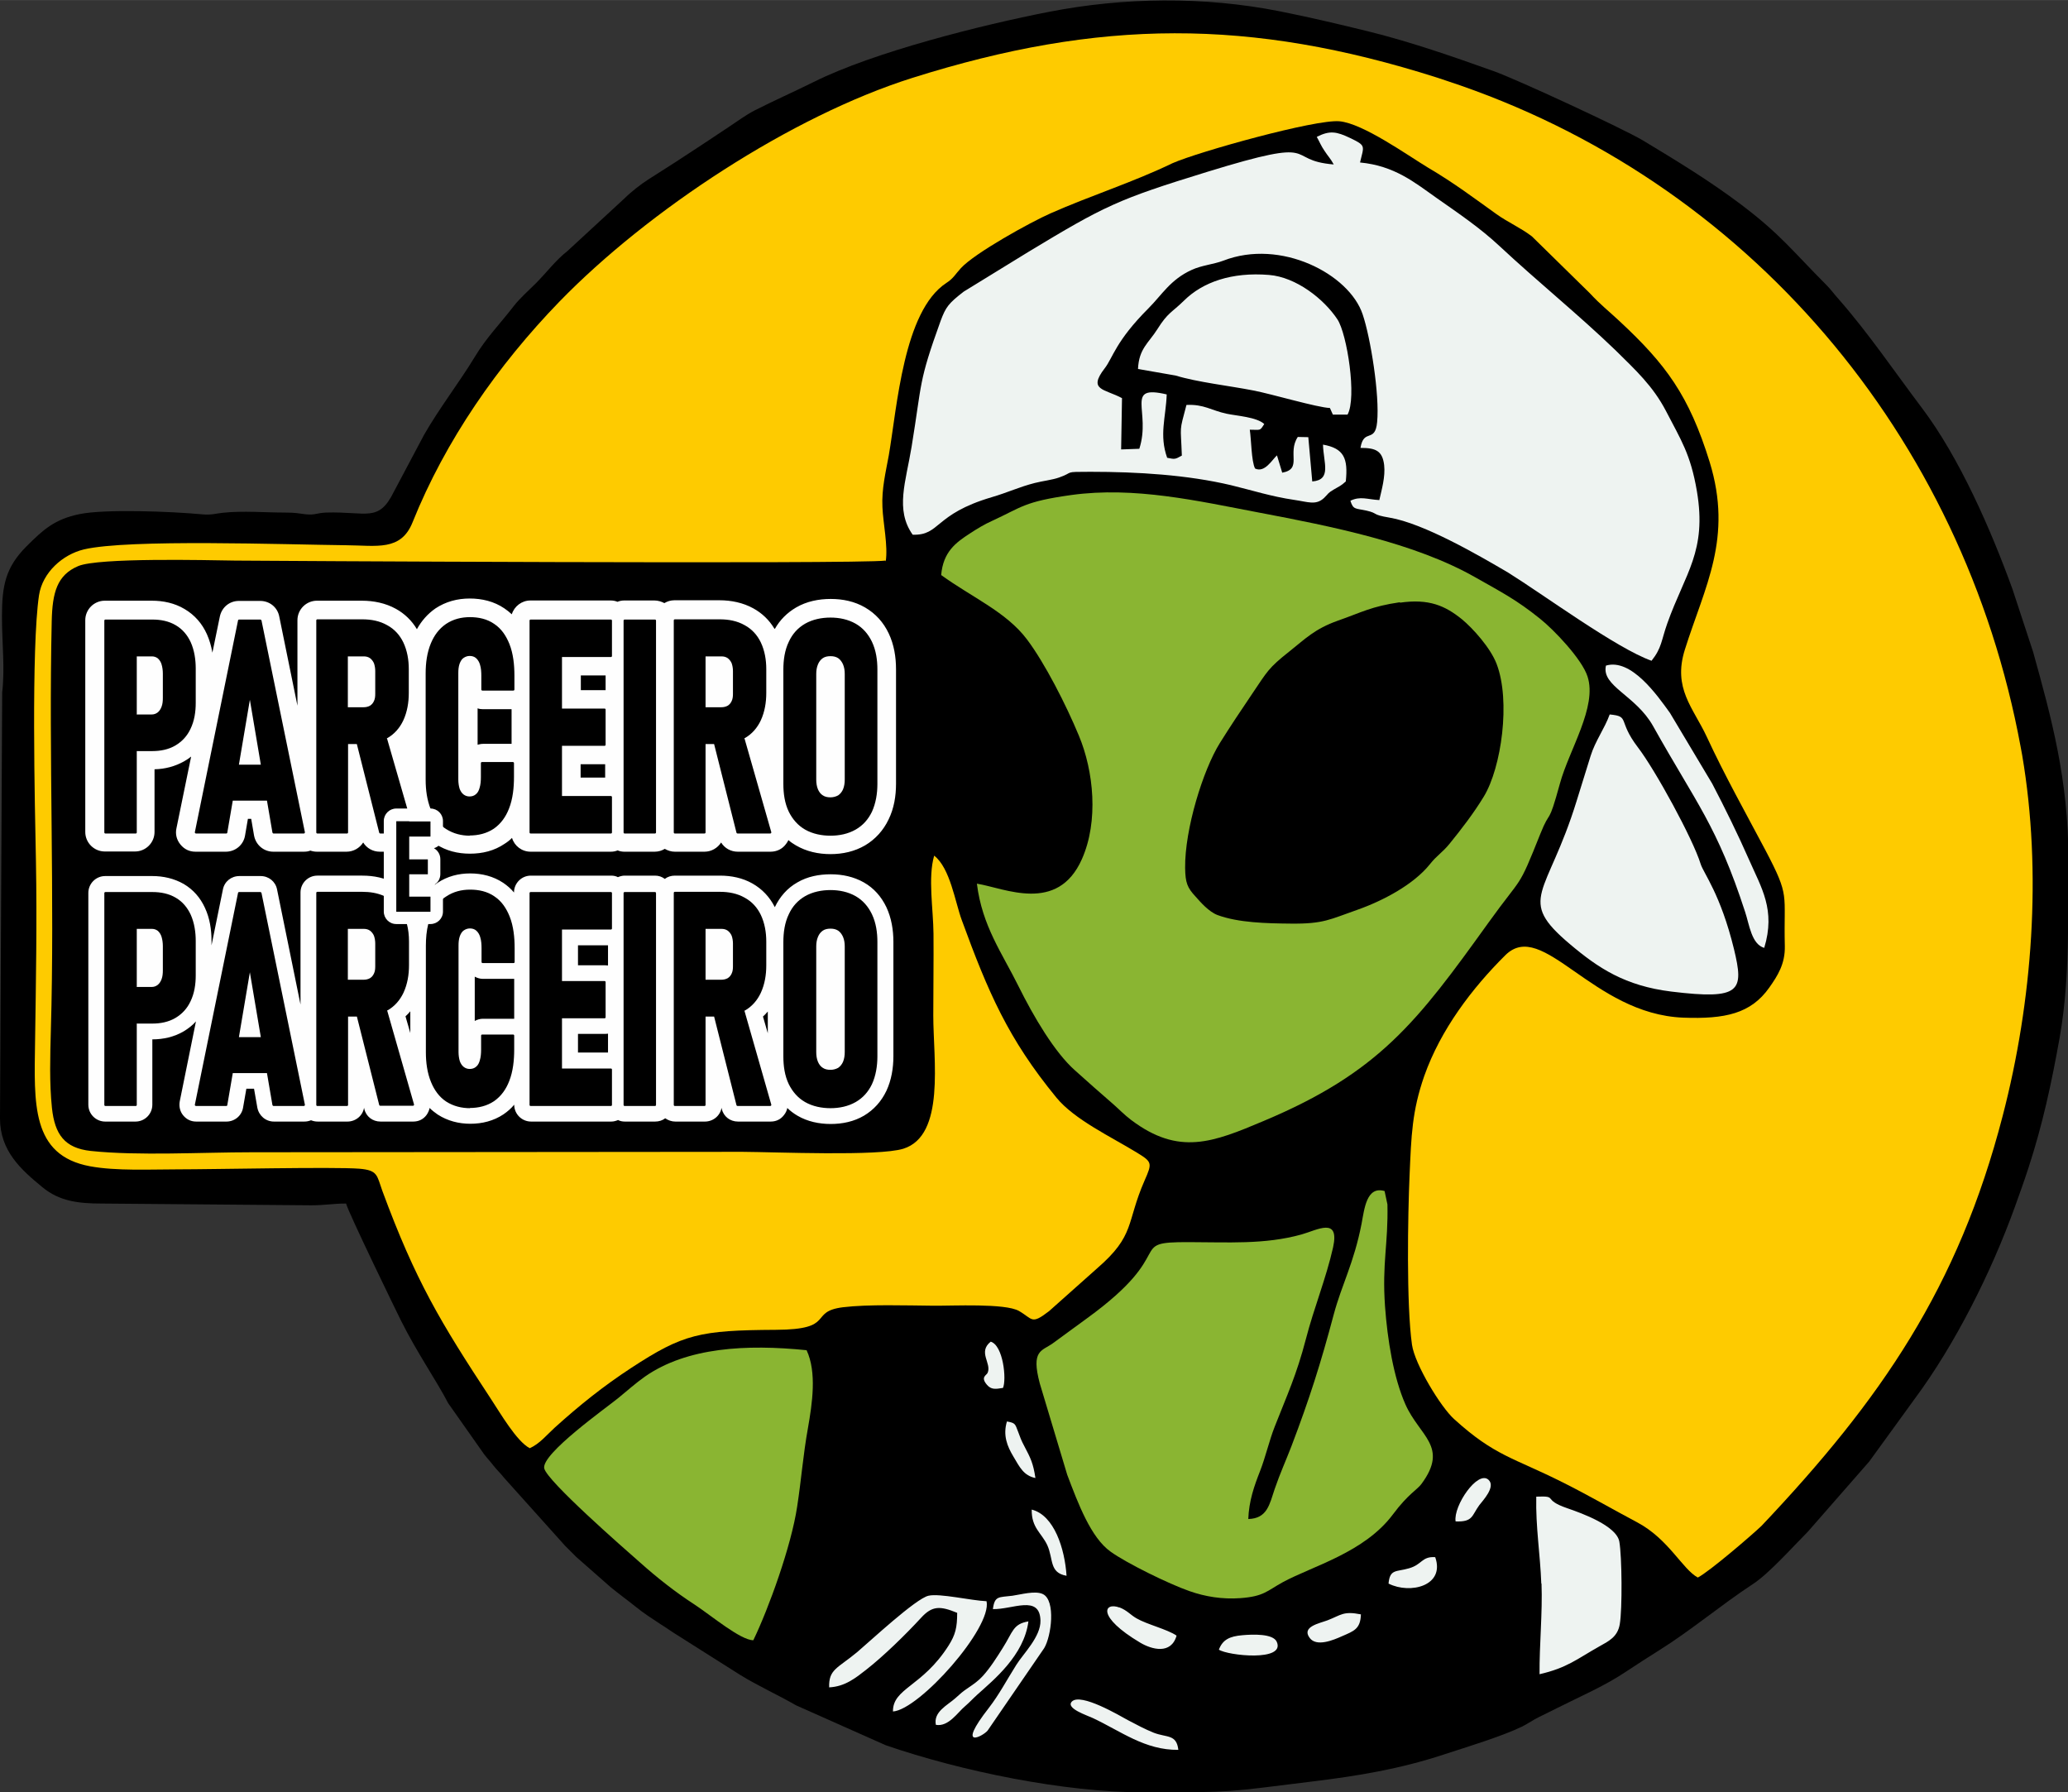 <?xml version="1.0" encoding="UTF-8"?>
<!DOCTYPE svg PUBLIC "-//W3C//DTD SVG 1.1//EN" "http://www.w3.org/Graphics/SVG/1.1/DTD/svg11.dtd">
<!-- Creator: CorelDRAW -->
<svg xmlns="http://www.w3.org/2000/svg" xml:space="preserve" width="49.85mm" height="43.2mm" version="1.1" style="shape-rendering:geometricPrecision; text-rendering:geometricPrecision; image-rendering:optimizeQuality; fill-rule:evenodd; clip-rule:evenodd"
viewBox="0 0 94.35 81.76"
 xmlns:xlink="http://www.w3.org/1999/xlink"
 xmlns:xodm="http://www.corel.com/coreldraw/odm/2003">
 <rect x="0" y="0" width="94.35" height="81.76" fill="#333333" stroke="none"/>
 <defs>
  <style type="text/css">
   <![CDATA[
    .fil0 {fill:black}
    .fil5 {fill:black}
    .fil2 {fill:#8AB532}
    .fil3 {fill:#EEF3F1}
    .fil1 {fill:#FECB00}
    .fil4 {fill:#FEFEFE}
    .fil6 {fill:black;fill-rule:nonzero}
   ]]>
  </style>
 </defs>
 <g id="Camada_x0020_1">
  <g id="_2014807202816">
   <path class="fil0" d="M94.35 39.18l0 3.42c-0.02,1.59 -0.11,3.19 -0.38,4.73 -0.38,2.12 -0.78,3.97 -1.42,5.93 -0.21,0.65 -0.42,1.22 -0.63,1.81 -1.06,2.93 -2.7,6.23 -4.58,8.76l-2.06 2.84 -2.8 3.2c-0.67,0.67 -1.77,1.91 -2.51,2.39 -1.45,0.95 -2.79,2.09 -4.26,3.01 -0.54,0.34 -0.96,0.61 -1.49,0.96 -0.99,0.67 -2.08,1.13 -3.15,1.67 -0.31,0.16 -0.53,0.26 -0.85,0.42 -0.32,0.16 -0.45,0.27 -0.76,0.43 -0.92,0.45 -2.54,0.94 -3.61,1.29 -1.98,0.65 -3.88,0.97 -6.03,1.23 -3.83,0.47 -3.46,0.49 -7.43,0.49l-0.19 0c-3.67,0 -8.36,-0.97 -11.79,-2.15l-4.09 -1.82c-0.83,-0.48 -1.73,-0.88 -2.57,-1.4l-3.05 -1.93c-0.21,-0.15 -0.35,-0.23 -0.56,-0.37 -0.41,-0.27 -0.76,-0.49 -1.14,-0.8 -0.4,-0.32 -0.75,-0.57 -1.14,-0.89l-1.57 -1.38c-0.19,-0.19 -0.32,-0.32 -0.51,-0.51l-2.8 -3.12c-0.17,-0.22 -0.28,-0.3 -0.47,-0.54 -0.17,-0.22 -0.24,-0.28 -0.42,-0.51l-1.64 -2.33c-0.54,-1.04 -1.42,-2.3 -2.15,-3.76 -0.25,-0.5 -2.41,-4.95 -2.51,-5.35 -0.64,0 -0.94,0.08 -1.6,0.08l-9.54 -0.08c-1.06,0 -1.94,-0.1 -2.72,-0.75 -0.96,-0.79 -1.93,-1.64 -1.93,-3.14l0.1 -19.42c0.13,-1.15 -0.01,-2.2 -0.01,-3.48 0,-1.39 0.16,-2.23 1.12,-3.19 0.77,-0.77 1.29,-1.24 2.42,-1.47 1.17,-0.24 4.21,-0.12 5.59,0.01 0.43,0.04 0.64,-0.04 0.94,-0.07 0.93,-0.1 1.92,-0.01 2.86,-0.01 0.45,0 0.63,0.04 0.94,0.08 0.42,0.04 0.48,-0.06 0.91,-0.08 1.87,-0.06 2.4,0.47 3.1,-0.95l1.38 -2.6c0.71,-1.24 1.59,-2.36 2.33,-3.58 0.51,-0.85 1.17,-1.52 1.76,-2.29 0.28,-0.36 0.67,-0.7 1,-1.03 0.52,-0.52 0.89,-1.04 1.46,-1.49l2.59 -2.39c0.29,-0.29 0.75,-0.65 1.08,-0.86 0.84,-0.53 1.63,-1.04 2.46,-1.59 0.43,-0.29 0.78,-0.52 1.22,-0.81 0.41,-0.27 0.75,-0.53 1.19,-0.76 0.91,-0.46 1.77,-0.84 2.68,-1.29 2.74,-1.37 7.7,-2.61 10.73,-3.2 3.43,-0.67 7.08,-0.71 10.52,-0.03 1.41,0.28 2.71,0.59 4.06,0.92 1.97,0.49 3.83,1.14 5.71,1.81 1.05,0.37 5.92,2.63 6.81,3.16 1.54,0.93 3.06,1.85 4.5,2.94 1.79,1.35 2.37,2.15 3.87,3.65 0.23,0.23 0.37,0.44 0.59,0.68 1.34,1.53 2.54,3.3 3.77,4.93 1.74,2.3 3.18,5.63 4.14,8.28l0.94 2.86c0.83,2.99 1.61,5.82 1.61,9.46z"/>
   <path class="fil1" d="M40.41 25.61c0.11,-0.71 -0.12,-1.74 -0.15,-2.48 -0.04,-0.83 0.15,-1.59 0.29,-2.36 0.38,-2.2 0.67,-6.58 2.62,-7.86 0.34,-0.22 0.41,-0.4 0.67,-0.68 0.63,-0.69 3.18,-2.1 4.09,-2.5 1.83,-0.81 3.77,-1.42 5.57,-2.29 1.18,-0.52 6.52,-2.01 7.61,-1.91 1.08,0.1 3.09,1.54 4.05,2.12 1.19,0.7 2.07,1.37 3.12,2.12 0.52,0.37 1.1,0.62 1.61,1.01l2.64 2.59c0.51,0.55 0.85,0.8 1.35,1.27 2.13,1.98 3.18,3.4 4.12,6.43 1.07,3.48 -0.22,5.67 -1.13,8.56 -0.56,1.77 0.38,2.65 1,3.98 0.81,1.75 1.78,3.48 2.68,5.18 1.13,2.15 0.82,1.92 0.88,4.36 0.02,0.82 -0.33,1.36 -0.71,1.9 -0.84,1.19 -2.02,1.44 -3.92,1.37 -4.16,-0.16 -6.41,-4.54 -8.12,-2.85 -1.52,1.51 -2.95,3.39 -3.7,5.51 -0.56,1.61 -0.59,2.71 -0.67,4.53 -0.08,1.82 -0.15,5.89 0.11,7.73 0.13,0.9 1.31,2.84 1.92,3.39 1.86,1.69 2.69,1.75 4.96,2.89 1.2,0.6 2.24,1.21 3.41,1.83 1.43,0.77 2.04,2.12 2.75,2.51 0.54,-0.28 2.47,-1.94 2.91,-2.36 5.46,-5.77 8.97,-10.87 11,-18.7 1.36,-5.23 1.8,-11.11 0.89,-16.45l-0.07 -0.38c-2.62,-14.18 -12.45,-25.87 -26.2,-30.39l-0.42 -0.14c-8.55,-2.72 -15.41,-2.68 -23.94,0.01 -5.52,1.74 -12.06,6.04 -16.11,10.21 -2.8,2.89 -5.2,6.33 -6.7,10.07 -0.53,1.32 -1.64,1.05 -3.02,1.04 -2.77,-0.03 -9.94,-0.29 -11.97,0.19 -0.97,0.23 -1.89,1.05 -2.05,2.09 -0.36,2.41 -0.19,9.61 -0.14,12.16 0.05,2.75 -0,5.45 -0.04,8.2 -0.04,2.82 -0.19,5.19 2.51,5.69 1.19,0.22 2.76,0.14 4,0.14 1.66,0 7.13,-0.12 8.28,-0.03 0.85,0.07 0.8,0.3 1.05,1 1.52,4.12 2.66,6.01 4.95,9.49 0.43,0.65 1.18,1.95 1.78,2.26 0.45,-0.2 0.78,-0.61 1.13,-0.93 1.13,-1.02 2.21,-1.89 3.51,-2.74 2.36,-1.54 3.11,-1.71 6.58,-1.73 2.78,-0.01 1.47,-0.83 3.07,-1.03 1.15,-0.14 2.91,-0.08 4.11,-0.07 0.89,0.01 3.29,-0.12 3.92,0.24 0.64,0.37 0.55,0.64 1.37,0.01l2.19 -1.95c1.76,-1.52 1.32,-2.07 2.17,-4.01 0.36,-0.81 0.34,-0.85 -0.36,-1.28 -1.18,-0.72 -2.84,-1.5 -3.66,-2.5 -2.21,-2.69 -3.12,-4.82 -4.32,-8.1 -0.3,-0.81 -0.53,-2.38 -1.26,-2.94 -0.29,1.01 -0.04,2.42 -0.03,3.57 0.01,1.24 -0.01,2.48 -0.01,3.72 0,2.02 0.56,5.48 -1.37,6.08 -1.14,0.35 -5.8,0.15 -7.34,0.14l-22.38 0.02c-2.27,0 -5.17,0.17 -7.35,-0.06 -1.19,-0.13 -1.64,-0.75 -1.77,-1.96 -0.12,-1.16 -0.08,-2.36 -0.05,-3.53 0.18,-6.19 -0.1,-12.47 0.04,-18.68 0.03,-1.3 0.24,-2.1 1.21,-2.51 0.93,-0.39 5.82,-0.27 7.15,-0.25 0.73,0.01 28.43,0.17 29.68,-0z"/>
   <path class="fil2" d="M63.87 27.49c1.33,-0.19 2.06,0.14 2.82,0.75 0.51,0.42 1.31,1.31 1.59,2.04 0.65,1.69 0.22,4.73 -0.58,6.05 -0.46,0.76 -1.04,1.51 -1.56,2.15 -0.34,0.42 -0.58,0.53 -0.91,0.95 -0.74,0.92 -2.13,1.66 -3.33,2.08 -1.21,0.42 -1.5,0.64 -3.02,0.62 -1.1,-0.01 -2.38,-0.04 -3.33,-0.39 -0.4,-0.15 -0.78,-0.59 -1.01,-0.85 -0.37,-0.4 -0.46,-0.62 -0.47,-1.3 -0.02,-1.77 0.82,-4.47 1.58,-5.69 0.5,-0.8 0.95,-1.47 1.47,-2.24 0.71,-1.05 0.74,-1.18 1.7,-1.94 0.72,-0.57 1.15,-1.03 2.22,-1.41 1.09,-0.38 1.52,-0.65 2.83,-0.84zm-29.5 47.33c0.7,-1.45 1.73,-4.29 2,-6.1 0.19,-1.23 0.27,-2.35 0.49,-3.57 0.2,-1.14 0.41,-2.55 -0.06,-3.56 -2.76,-0.28 -5.46,-0.13 -7.37,1.2 -0.4,0.28 -0.83,0.66 -1.22,0.98 -0.55,0.45 -3.52,2.55 -3.38,3.21 0.13,0.58 3.57,3.59 4.39,4.31 0.74,0.66 1.57,1.32 2.48,1.91 0.77,0.51 2.09,1.62 2.67,1.62zm22.58 -5.5c0.03,-0.86 0.27,-1.53 0.54,-2.22 0.26,-0.67 0.41,-1.37 0.67,-2.03 0.56,-1.43 0.99,-2.34 1.42,-3.99 0.37,-1.43 0.92,-2.76 1.24,-4.18 0.31,-1.41 -0.72,-0.79 -1.44,-0.59 -1.68,0.47 -3.4,0.35 -5.14,0.35 -2.92,-0.01 -0.41,0.4 -4.64,3.47 -0.56,0.41 -1.02,0.75 -1.56,1.14 -0.51,0.37 -1.01,0.3 -0.6,1.84l1.25 4.16c0.5,1.32 1.08,2.87 1.98,3.51 0.72,0.52 2.65,1.47 3.6,1.8 0.71,0.25 1.49,0.38 2.32,0.32 1.08,-0.08 1.21,-0.33 1.94,-0.73 1.37,-0.74 3.72,-1.35 5.02,-3.09 0.7,-0.94 1.12,-1.13 1.31,-1.4 1.25,-1.7 -0.1,-2.17 -0.74,-3.62 -0.54,-1.22 -0.82,-2.95 -0.93,-4.47 -0.14,-1.99 0.15,-2.83 0.11,-4.65l-0.13 -0.61c-0.82,-0.24 -0.92,0.8 -1.05,1.49 -0.35,1.8 -0.9,2.76 -1.27,4.14 -0.59,2.22 -1.1,3.83 -1.93,6.01 -0.25,0.65 -0.52,1.24 -0.76,1.94 -0.24,0.71 -0.34,1.36 -1.21,1.38zm-12.38 -29.01c0.24,1.94 1.16,3.18 1.9,4.68 0.69,1.39 1.65,3.02 2.58,3.84 0.57,0.51 1.14,1.02 1.71,1.51 0.31,0.27 0.52,0.5 0.85,0.75 2.18,1.64 3.73,1.02 6.05,0.04 5.26,-2.21 7,-4.52 10.24,-9.03 1.6,-2.23 1.33,-1.44 2.37,-4.05 0.49,-1.23 0.34,-0.27 0.9,-2.31 0.42,-1.54 1.71,-3.5 1.26,-4.88 -0.25,-0.79 -1.54,-2.14 -2.17,-2.64 -1.07,-0.86 -1.74,-1.2 -2.94,-1.88 -2.77,-1.58 -6.56,-2.33 -9.88,-2.96 -2.79,-0.53 -5.68,-1.2 -8.57,-0.8 -2.15,0.3 -2.24,0.55 -3.61,1.18 -0.36,0.16 -0.7,0.37 -1.02,0.58 -0.63,0.41 -1.21,0.83 -1.3,1.89 1.39,1.01 2.97,1.68 3.91,2.93 0.81,1.07 1.79,2.99 2.37,4.39 0.68,1.62 0.91,3.91 0.14,5.64 -1.11,2.5 -3.53,1.32 -4.78,1.12z"/>
   <path class="fil3" d="M60.08 6.25c0.12,0.21 0.19,0.4 0.35,0.63 0.16,0.25 0.27,0.34 0.42,0.62 -2.34,-0.19 -0.39,-1.32 -5.78,0.34 -4.09,1.26 -4.66,1.54 -8.17,3.66l-2.93 1.8c-0.7,0.54 -0.82,0.71 -1.05,1.32 -1.03,2.85 -0.84,2.77 -1.33,5.76 -0.26,1.59 -0.76,2.87 0.05,4.01 1.27,0.04 0.96,-0.93 3.6,-1.71 0.75,-0.22 1.26,-0.47 1.97,-0.65 0.35,-0.09 0.8,-0.14 1.11,-0.25 0.72,-0.25 0.15,-0.26 1.43,-0.26 2.16,-0 4.42,0.14 6.41,0.61 0.95,0.23 1.85,0.52 2.88,0.67 0.63,0.09 0.99,0.26 1.36,-0.08 0.24,-0.23 0.15,-0.21 0.45,-0.39 0.25,-0.15 0.32,-0.16 0.55,-0.37 0.11,-1.05 -0.08,-1.51 -1.04,-1.68 0.02,0.82 0.41,1.61 -0.49,1.68l-0.18 -2.02 -0.48 -0.01c-0.49,0.75 0.22,1.46 -0.71,1.63l-0.24 -0.79c-0.23,0.21 -0.56,0.81 -1,0.6 -0.17,-0.34 -0.17,-1.32 -0.24,-1.77 0.51,0 0.45,0.07 0.66,-0.26 -0.35,-0.32 -1.25,-0.37 -1.72,-0.47 -0.7,-0.15 -1.03,-0.44 -1.83,-0.4 -0.34,1.29 -0.26,0.86 -0.21,2.31 -0.32,0.18 -0.32,0.17 -0.67,0.1 -0.37,-1.04 -0.06,-1.83 -0.02,-2.89 -1.95,-0.46 -0.7,0.77 -1.25,2.48l-0.83 0.03 0.04 -2.34c-0.8,-0.43 -1.57,-0.35 -0.79,-1.36 0.38,-0.49 0.49,-1.23 2,-2.74 0.61,-0.61 1,-1.31 1.97,-1.75 0.45,-0.21 0.99,-0.25 1.44,-0.42 2.62,-1.02 5.75,0.61 6.36,2.45 0.36,1.06 0.78,3.68 0.66,4.91 -0.09,0.98 -0.61,0.27 -0.76,1.18 0.68,0 1,0.12 1.08,0.78 0.06,0.54 -0.11,1.11 -0.22,1.6 -0.55,-0.03 -0.86,-0.19 -1.32,0.03 0.13,0.42 0.23,0.34 0.73,0.45 0.57,0.13 0.21,0.18 1.05,0.32 1.57,0.26 4.11,1.74 5.42,2.51 1.62,1.01 4.95,3.46 6.54,4.02 0.47,-0.59 0.44,-0.92 0.72,-1.71 0.82,-2.3 1.81,-3.28 1.35,-6.02 -0.29,-1.71 -0.74,-2.36 -1.41,-3.66 -0.6,-1.15 -1.39,-1.87 -2.3,-2.77 -1.68,-1.62 -3.52,-3.1 -5.3,-4.76 -0.88,-0.82 -1.81,-1.45 -2.88,-2.2 -0.98,-0.69 -1.9,-1.46 -3.48,-1.61 0.18,-0.77 0.29,-0.76 -0.46,-1.12 -0.61,-0.29 -0.92,-0.35 -1.51,-0.05zm-15.02 56.37c-0.05,0.12 -0.34,0.19 -0.03,0.55 0.19,0.22 0.38,0.2 0.73,0.14 0.17,-0.39 0.01,-1.94 -0.56,-2.11 -0.6,0.48 0.05,0.98 -0.14,1.42zm2.18 4.8c-0.1,-0.67 -0.22,-0.91 -0.51,-1.46 -0.13,-0.24 -0.19,-0.4 -0.28,-0.65 -0.14,-0.36 -0.12,-0.4 -0.51,-0.47 -0.19,0.63 0.01,1.13 0.3,1.61 0.28,0.47 0.46,0.86 1,0.97zm19.17 1.98c0.8,0.03 0.73,-0.26 1.08,-0.74 0.15,-0.2 0.77,-0.84 0.42,-1.16 -0.49,-0.45 -1.61,1.19 -1.5,1.9zm-17.75 2.48c-0.08,-1.23 -0.56,-2.76 -1.59,-3.02 -0.01,0.84 0.44,1.05 0.71,1.62 0.29,0.64 0.08,1.26 0.88,1.4zm14.7 0.36c0.98,0.49 2.58,0.1 2.12,-1.21 -0.62,-0.04 -0.59,0.34 -1.2,0.51 -0.58,0.17 -0.87,0.02 -0.93,0.7zm-7.75 3.01c0.4,0.27 3.05,0.56 2.64,-0.36 -0.17,-0.38 -1.11,-0.34 -1.56,-0.3 -0.6,0.05 -0.91,0.21 -1.08,0.66zm6.48 -1.61c-0.81,-0.16 -0.9,0.03 -1.52,0.27 -0.37,0.14 -1.2,0.29 -0.82,0.8 0.31,0.43 1.09,0.1 1.47,-0.07 0.55,-0.24 0.85,-0.33 0.87,-1zm-11.01 -0.31c-0.72,-0.27 -1.06,0.41 0.94,1.6 0.52,0.31 1.41,0.56 1.66,-0.32 -0.42,-0.29 -1.35,-0.51 -1.83,-0.79 -0.28,-0.16 -0.42,-0.36 -0.78,-0.5zm-1.22 5.04c1.28,0.6 2.38,1.47 3.9,1.45 -0.08,-0.72 -0.52,-0.55 -1.12,-0.78 -0.4,-0.16 -0.81,-0.38 -1.19,-0.58 -0.35,-0.19 -2.15,-1.26 -2.55,-0.84 -0.29,0.31 0.71,0.63 0.96,0.75zm-7.16 0.31c0.58,0.1 1,-0.58 1.33,-0.85 0.23,-0.2 0.35,-0.34 0.56,-0.53 0.73,-0.66 2.13,-1.78 2.33,-3.34 -0.71,0.12 -0.7,0.47 -1.17,1.21 -0.27,0.43 -0.58,0.92 -0.91,1.28 -0.19,0.21 -0.4,0.36 -0.65,0.53 -0.31,0.21 -0.33,0.24 -0.61,0.49 -0.36,0.32 -1.01,0.62 -0.88,1.22zm2.59 -5.28c0.89,0.03 2.15,-0.68 2.18,0.52 0.02,0.74 -0.79,1.52 -1.1,2.02 -0.46,0.73 -0.78,1.35 -1.25,1.96 -1.53,1.96 -0.27,1.3 -0.06,1.04l2.58 -3.76c0.33,-0.55 0.53,-2.16 -0.05,-2.46 -0.35,-0.18 -1.03,0.02 -1.4,0.07 -0.62,0.08 -0.81,-0.01 -0.89,0.61zm-7.47 3.57c0.73,-0.03 1.23,-0.44 1.68,-0.79 0.81,-0.63 1.82,-1.62 2.52,-2.38 0.51,-0.56 0.87,-0.55 1.65,-0.23 0,0.67 -0.08,1 -0.39,1.49 -1.2,1.89 -2.55,1.94 -2.54,3.01 1.2,-0.08 4.53,-3.82 4.27,-5.03 -0.71,-0.03 -2.14,-0.37 -2.65,-0.25 -0.58,0.13 -2.67,2.08 -3.25,2.57 -0.9,0.75 -1.31,0.78 -1.28,1.62zm32.51 -4.74c0.05,1.34 -0.1,2.78 -0.09,4.14 1.26,-0.29 1.7,-0.69 2.73,-1.27 0.43,-0.24 0.83,-0.43 0.93,-1.01 0.12,-0.7 0.1,-3.09 -0.02,-3.77 -0.13,-0.72 -1.7,-1.29 -2.37,-1.52 -1.2,-0.41 -0.37,-0.57 -1.42,-0.53 -0.03,1.4 0.18,2.61 0.23,3.97zm10.16 -28.99c0.53,-1.74 -0.13,-2.74 -0.69,-4.02 -0.51,-1.16 -1.1,-2.36 -1.68,-3.47l-1.93 -3.23c-0.59,-0.82 -1.77,-2.5 -2.92,-2.16 -0.22,0.94 1.36,1.35 2.15,2.76 1.98,3.54 2.92,4.54 4.2,8.48 0.19,0.57 0.29,1.48 0.88,1.64zm-7.05 -10.65c-0.23,0.64 -0.66,1.21 -0.87,1.89 -0.22,0.7 -0.42,1.35 -0.64,2.06 -1.34,4.35 -2.77,4.45 -0.3,6.53 1.29,1.09 2.51,1.9 4.62,2.16 3.19,0.39 3.32,-0.03 2.86,-1.94 -0.61,-2.5 -1.39,-3.46 -1.52,-3.88 -0.35,-1.14 -2.07,-4.29 -2.87,-5.33 -0.93,-1.22 -0.34,-1.4 -1.27,-1.49zm-12.76 -13.97l0.13 0.29 0.67 0c0.43,-0.77 -0.02,-3.67 -0.46,-4.34 -0.62,-0.94 -1.89,-1.93 -3.12,-2.03 -1.71,-0.14 -3.03,0.33 -3.88,1.17 -0.57,0.56 -0.73,0.53 -1.22,1.31 -0.39,0.62 -0.84,0.88 -0.88,1.81l1.72 0.3c0.97,0.3 2.47,0.47 3.54,0.68 0.84,0.16 2.92,0.78 3.5,0.8z"/>
   <path class="fil4" d="M35.35 28.69c0.23,-0.41 0.56,-0.74 0.97,-0.98 0.48,-0.28 1.03,-0.39 1.58,-0.39 0.55,0 1.09,0.11 1.57,0.39 0.48,0.28 0.84,0.68 1.08,1.19 0.24,0.51 0.33,1.07 0.33,1.63l0 5.22c0,0.56 -0.09,1.12 -0.34,1.63 -0.24,0.5 -0.6,0.9 -1.07,1.18 -0.48,0.28 -1.02,0.4 -1.58,0.4 -0.56,0 -1.1,-0.12 -1.58,-0.4 -0.12,-0.07 -0.24,-0.15 -0.34,-0.24 -0.03,0.06 -0.06,0.12 -0.11,0.18 -0.17,0.23 -0.42,0.35 -0.71,0.35l-1.49 0c-0.32,0 -0.6,-0.16 -0.76,-0.42 -0.16,0.25 -0.44,0.42 -0.76,0.42l-1.35 0c-0.17,0 -0.32,-0.05 -0.46,-0.13 -0.13,0.08 -0.29,0.13 -0.46,0.13l-1.38 0c-0.11,0 -0.22,-0.02 -0.31,-0.06 -0.1,0.04 -0.2,0.06 -0.31,0.06l-3.66 0c-0.4,0 -0.74,-0.26 -0.85,-0.63 -0.1,0.1 -0.21,0.19 -0.34,0.27 -0.47,0.32 -1.01,0.45 -1.58,0.45 -0.56,0 -1.09,-0.13 -1.56,-0.44 -0.09,-0.06 -0.17,-0.12 -0.24,-0.18 -0.03,0.06 -0.06,0.12 -0.11,0.18 -0.17,0.23 -0.42,0.35 -0.71,0.35l-1.49 0c-0.32,0 -0.6,-0.16 -0.76,-0.42 -0.16,0.25 -0.44,0.42 -0.76,0.42l-1.35 0c-0.11,0 -0.21,-0.02 -0.3,-0.05 -0.1,0.04 -0.2,0.05 -0.31,0.05l-1.38 0c-0.44,0 -0.8,-0.31 -0.88,-0.74l-0.13 -0.76 -0.15 0 -0.13 0.76c-0.07,0.43 -0.44,0.74 -0.88,0.74l-1.38 0c-0.28,0 -0.51,-0.11 -0.69,-0.33 -0.17,-0.21 -0.24,-0.47 -0.18,-0.74l0.67 -3.27c-0.1,0.08 -0.2,0.15 -0.31,0.21 -0.42,0.24 -0.88,0.36 -1.36,0.37l0 2.86c0,0.49 -0.4,0.89 -0.89,0.89l-1.38 0c-0.49,0 -0.89,-0.4 -0.89,-0.89l0 -9.66c0,-0.49 0.4,-0.89 0.89,-0.89l2.15 0c0.52,0 1.04,0.11 1.49,0.38 0.46,0.27 0.8,0.66 1.02,1.15 0.12,0.27 0.2,0.55 0.25,0.84l0.34 -1.65c0.09,-0.42 0.44,-0.71 0.87,-0.71l0.97 0c0.43,0 0.79,0.29 0.87,0.71l0.83 4.07 0 -3.9c0,-0.49 0.4,-0.89 0.89,-0.89l2.05 0c0.54,0 1.08,0.11 1.55,0.37 0.4,0.22 0.73,0.54 0.96,0.93 0.21,-0.38 0.49,-0.7 0.85,-0.95 0.47,-0.31 1,-0.45 1.56,-0.45 0.56,0 1.11,0.13 1.58,0.45 0.12,0.08 0.23,0.17 0.34,0.27 0.11,-0.36 0.45,-0.63 0.85,-0.63l3.66 0c0.11,0 0.22,0.02 0.31,0.06 0.1,-0.04 0.2,-0.06 0.31,-0.06l1.38 0c0.16,0 0.32,0.05 0.45,0.12 0.13,-0.08 0.29,-0.13 0.46,-0.13l2.05 0c0.54,0 1.08,0.11 1.55,0.37 0.4,0.22 0.72,0.53 0.95,0.91zm-7.73 2.12l-1.12 0 0 0.67 1.1 0c0.01,0 0.02,0 0.03,0l0 -0.67zm0 4.05c-0.01,0 -0.02,0 -0.03,0l-1.1 0 0 0.61 1.12 0 0 -0.61zm-4.28 -2.51l-1.3 0c-0.09,0 -0.17,-0.01 -0.25,-0.04l0 1.66c0.08,-0.02 0.16,-0.04 0.25,-0.04l1.3 0 0 -1.58z"/>
   <path class="fil5" d="M6.24 34.27l0 3.7c0,0.03 -0.02,0.05 -0.05,0.05l-1.38 0c-0.03,0 -0.05,-0.02 -0.05,-0.05l0 -9.66c0,-0.03 0.02,-0.05 0.05,-0.05l2.15 0c0.37,0 0.74,0.07 1.06,0.26 0.31,0.18 0.53,0.45 0.68,0.77 0.17,0.38 0.23,0.8 0.23,1.21l0 1.56c0,0.41 -0.06,0.82 -0.24,1.19 -0.15,0.32 -0.38,0.57 -0.68,0.75 -0.32,0.19 -0.69,0.26 -1.06,0.26l-0.72 0zm5.95 2.25l-1.57 0 -0.25 1.46c-0,0.02 -0.02,0.04 -0.05,0.04l-1.38 0c-0.01,0 -0.03,-0.01 -0.04,-0.02 -0.01,-0.01 -0.01,-0.03 -0.01,-0.04l1.97 -9.66c0,-0.02 0.02,-0.04 0.05,-0.04l0.97 0c0.02,0 0.04,0.02 0.05,0.04l1.98 9.66c0,0.01 -0,0.03 -0.01,0.04 -0.01,0.01 -0.02,0.02 -0.04,0.02l-1.38 0c-0.02,0 -0.04,-0.02 -0.05,-0.04l-0.25 -1.46zm4.09 -2.58l-0.4 0 0 4.03c0,0.03 -0.02,0.05 -0.05,0.05l-1.35 0c-0.03,0 -0.05,-0.02 -0.05,-0.05l0 -9.67c0,-0.03 0.02,-0.05 0.05,-0.05l2.05 0c0.4,0 0.79,0.07 1.14,0.27 0.33,0.18 0.57,0.45 0.73,0.78 0.18,0.38 0.25,0.8 0.25,1.22l0 1.09c0,0.43 -0.07,0.86 -0.25,1.25 -0.16,0.34 -0.4,0.62 -0.73,0.81l-0.02 -0.01 0.93 3.22c0,0.01 0,0.03 -0.01,0.04 -0.01,0.01 -0.02,0.02 -0.04,0.02l-0.46 0c-0.29,0 -0.52,0.24 -0.52,0.52l0 0.51c0,0.03 -0.02,0.05 -0.05,0.05l-0.15 0c-0.02,0 -0.04,-0.01 -0.05,-0.04l-1.02 -4.04zm5.17 4.18c-0.39,0 -0.76,-0.09 -1.09,-0.3 -0.07,-0.04 -0.13,-0.09 -0.19,-0.14 -0.01,-0.01 -0.02,-0.02 -0.02,-0.04l0 -0.18c0,-0.27 -0.2,-0.49 -0.46,-0.52 -0.02,-0 -0.03,-0.01 -0.04,-0.03 -0.17,-0.42 -0.23,-0.89 -0.23,-1.34l0 -4.86c0,-0.46 0.06,-0.94 0.24,-1.37 0.15,-0.36 0.37,-0.66 0.69,-0.88 0.33,-0.22 0.7,-0.31 1.09,-0.31 0.39,0 0.78,0.08 1.11,0.31 0.33,0.22 0.54,0.54 0.69,0.91 0.18,0.45 0.23,0.97 0.23,1.45l0 0.63c0,0.03 -0.02,0.05 -0.05,0.05l-1.41 0c-0.03,0 -0.05,-0.02 -0.05,-0.05l0 -0.63c0,-0.16 -0.01,-0.34 -0.06,-0.5 -0.03,-0.11 -0.09,-0.22 -0.18,-0.3 -0.08,-0.07 -0.18,-0.1 -0.29,-0.1 -0.1,0 -0.19,0.03 -0.28,0.09 -0.09,0.06 -0.14,0.16 -0.18,0.26 -0.05,0.14 -0.06,0.29 -0.06,0.43l0 4.86c0,0.14 0.02,0.29 0.06,0.42 0.04,0.1 0.09,0.19 0.18,0.26 0.08,0.06 0.17,0.09 0.27,0.09 0.11,0 0.21,-0.03 0.29,-0.1 0.09,-0.07 0.14,-0.18 0.17,-0.29 0.05,-0.16 0.06,-0.34 0.06,-0.5l0 -0.63c0,-0.03 0.02,-0.05 0.05,-0.05l1.41 0c0.03,0 0.05,0.02 0.05,0.05l0 0.63c0,0.48 -0.05,1 -0.23,1.45 -0.14,0.36 -0.36,0.68 -0.69,0.91 -0.33,0.22 -0.71,0.31 -1.11,0.31zm4.19 -8.15l0 2.35 1.94 0c0.03,0 0.05,0.02 0.05,0.05l0 1.6c0,0.03 -0.02,0.05 -0.05,0.05l-1.94 0 0 2.29 2.23 0c0.03,0 0.05,0.02 0.05,0.05l0 1.61c0,0.03 -0.02,0.05 -0.05,0.05l-3.66 0c-0.03,0 -0.05,-0.02 -0.05,-0.05l0 -9.66c0,-0.03 0.02,-0.05 0.05,-0.05l3.66 0c0.03,0 0.05,0.02 0.05,0.05l0 1.61c0,0.03 -0.02,0.05 -0.05,0.05l-2.23 0zm4.24 8.05l-1.38 0c-0.03,0 -0.05,-0.02 -0.05,-0.05l0 -9.66c0,-0.03 0.02,-0.05 0.05,-0.05l1.38 0c0.03,0 0.05,0.02 0.05,0.05l0 9.66c0,0.03 -0.02,0.05 -0.05,0.05zm2.71 -4.08l-0.4 0 0 4.03c0,0.03 -0.02,0.05 -0.05,0.05l-1.35 0c-0.03,0 -0.05,-0.02 -0.05,-0.05l0 -9.67c0,-0.03 0.02,-0.05 0.05,-0.05l2.05 0c0.4,0 0.79,0.07 1.14,0.27 0.33,0.18 0.57,0.45 0.73,0.78 0.18,0.38 0.25,0.8 0.25,1.22l0 1.09c0,0.43 -0.07,0.86 -0.25,1.25 -0.16,0.34 -0.4,0.62 -0.73,0.81l-0.02 -0.01 1.23 4.3c0,0.01 0,0.03 -0.01,0.04 -0.01,0.01 -0.02,0.02 -0.04,0.02l-1.49 0c-0.02,0 -0.04,-0.01 -0.05,-0.04l-1.02 -4.04zm5.3 4.18c-0.4,0 -0.81,-0.08 -1.16,-0.28 -0.33,-0.19 -0.57,-0.47 -0.74,-0.81 -0.19,-0.39 -0.25,-0.84 -0.25,-1.27l0 -5.22c0,-0.43 0.06,-0.88 0.25,-1.27 0.16,-0.35 0.41,-0.63 0.74,-0.82 0.35,-0.2 0.76,-0.28 1.16,-0.28 0.4,0 0.8,0.08 1.15,0.28 0.33,0.19 0.57,0.47 0.74,0.82 0.19,0.4 0.25,0.84 0.25,1.27l0 5.22c0,0.43 -0.07,0.88 -0.25,1.27 -0.17,0.35 -0.41,0.62 -0.74,0.81 -0.35,0.2 -0.75,0.28 -1.15,0.28zm-31.66 -5.53l0.69 0c0.1,0 0.19,-0.03 0.27,-0.09 0.09,-0.07 0.14,-0.16 0.18,-0.26 0.05,-0.13 0.06,-0.27 0.06,-0.41l0 -1.1c0,-0.15 -0.02,-0.3 -0.06,-0.43 -0.03,-0.1 -0.09,-0.2 -0.17,-0.27 -0.08,-0.06 -0.17,-0.09 -0.27,-0.09l-0.69 0 0 2.64zm5.67 2.29l-0.5 -2.96 -0.5 2.96 1.01 0zm3.97 -2.62l0.72 0c0.1,0 0.2,-0.02 0.29,-0.07 0.08,-0.05 0.14,-0.12 0.18,-0.21 0.05,-0.1 0.06,-0.22 0.06,-0.33l0 -1.04c0,-0.12 -0.02,-0.25 -0.06,-0.36 -0.04,-0.09 -0.1,-0.17 -0.18,-0.23 -0.09,-0.06 -0.18,-0.08 -0.29,-0.08l-0.72 0 0 2.32zm16.32 0l0.72 0c0.1,0 0.2,-0.02 0.29,-0.07 0.08,-0.05 0.14,-0.12 0.18,-0.21 0.05,-0.1 0.06,-0.22 0.06,-0.33l0 -1.04c0,-0.12 -0.02,-0.25 -0.06,-0.36 -0.04,-0.09 -0.1,-0.17 -0.18,-0.23 -0.09,-0.06 -0.18,-0.08 -0.29,-0.08l-0.72 0 0 2.32zm5.7 4.11c0.12,0 0.24,-0.03 0.35,-0.09 0.1,-0.07 0.17,-0.16 0.22,-0.27 0.06,-0.14 0.08,-0.3 0.08,-0.45l0 -4.82c0,-0.15 -0.02,-0.3 -0.08,-0.44 -0.05,-0.11 -0.12,-0.21 -0.22,-0.28 -0.11,-0.07 -0.23,-0.09 -0.35,-0.09 -0.12,0 -0.25,0.02 -0.35,0.09 -0.1,0.07 -0.17,0.16 -0.22,0.28 -0.06,0.14 -0.08,0.29 -0.08,0.44l0 4.82c0,0.15 0.02,0.31 0.08,0.45 0.05,0.11 0.12,0.21 0.22,0.27 0.1,0.07 0.23,0.09 0.35,0.09z"/>
   <path class="fil4" d="M35.35 41.38c0,-0 0,-0 0,-0 0.23,-0.48 0.57,-0.87 1.03,-1.13 0.46,-0.27 0.99,-0.37 1.52,-0.37 0.53,0 1.05,0.11 1.51,0.37 0.46,0.26 0.8,0.65 1.03,1.13 0.23,0.49 0.32,1.04 0.32,1.58l0 5.22c0,0.54 -0.09,1.09 -0.32,1.58 -0.23,0.48 -0.57,0.86 -1.02,1.13 -0.46,0.27 -0.98,0.38 -1.52,0.38 -0.53,0 -1.06,-0.11 -1.52,-0.38 -0.17,-0.1 -0.33,-0.22 -0.46,-0.35 -0.02,0.11 -0.07,0.22 -0.15,0.32 -0.15,0.2 -0.36,0.3 -0.61,0.3l-1.49 0c-0.36,0 -0.66,-0.23 -0.74,-0.58l-0.01 -0.05c-0.06,0.36 -0.38,0.63 -0.76,0.63l-1.35 0c-0.17,0 -0.33,-0.06 -0.46,-0.15 -0.13,0.1 -0.29,0.15 -0.46,0.15l-1.38 0c-0.11,0 -0.22,-0.02 -0.31,-0.07 -0.1,0.04 -0.2,0.07 -0.31,0.07l-3.66 0c-0.42,0 -0.77,-0.34 -0.77,-0.77l0 -0c-0.14,0.17 -0.3,0.31 -0.49,0.44 -0.45,0.3 -0.97,0.43 -1.51,0.43 -0.53,0 -1.04,-0.13 -1.49,-0.42 -0.13,-0.09 -0.26,-0.19 -0.37,-0.3 -0.02,0.11 -0.07,0.22 -0.14,0.32 -0.15,0.2 -0.36,0.3 -0.61,0.3l-1.49 0c-0.36,0 -0.66,-0.23 -0.74,-0.58l-0.01 -0.05c-0.06,0.36 -0.38,0.63 -0.76,0.63l-1.35 0c-0.11,0 -0.21,-0.02 -0.31,-0.06 -0.1,0.04 -0.2,0.06 -0.31,0.06l-1.38 0c-0.38,0 -0.69,-0.27 -0.76,-0.64l-0.15 -0.86 -0.35 0 -0.15 0.86c-0.06,0.37 -0.38,0.64 -0.76,0.64l-1.38 0c-0.24,0 -0.44,-0.1 -0.59,-0.28 -0.15,-0.18 -0.2,-0.41 -0.16,-0.64l0.74 -3.65c-0.16,0.18 -0.35,0.33 -0.57,0.46 -0.43,0.25 -0.92,0.36 -1.42,0.36l0 2.98c0,0.42 -0.34,0.77 -0.77,0.77l-1.38 0c-0.42,0 -0.77,-0.34 -0.77,-0.77l0 -9.66c0,-0.42 0.34,-0.77 0.77,-0.77l2.15 0c0.5,0 0.99,0.11 1.43,0.36 0.44,0.26 0.76,0.63 0.97,1.09 0.22,0.47 0.3,0.99 0.3,1.51l0 0.2 0.52 -2.55c0.07,-0.36 0.38,-0.61 0.75,-0.61l0.97 0c0.37,0 0.68,0.25 0.75,0.61l1.07 5.25 0 -5.11c0,-0.42 0.34,-0.77 0.77,-0.77l2.05 0c0.52,0 1.03,0.1 1.49,0.36 0.45,0.25 0.8,0.62 1.02,1.08 0.2,-0.45 0.5,-0.83 0.92,-1.11 0.45,-0.3 0.96,-0.43 1.49,-0.43 0.54,0 1.06,0.13 1.51,0.43 0.19,0.13 0.35,0.27 0.49,0.44l0 -0c0,-0.42 0.34,-0.77 0.77,-0.77l3.66 0c0.11,0 0.22,0.02 0.31,0.07 0.1,-0.04 0.2,-0.07 0.31,-0.07l1.38 0c0.17,0 0.32,0.05 0.45,0.15 0.13,-0.1 0.29,-0.15 0.46,-0.15l2.05 0c0.52,0 1.03,0.1 1.49,0.36 0.44,0.25 0.78,0.61 1.01,1.06zm-0.32 4.76c-0.07,0.08 -0.14,0.16 -0.22,0.23l0.22 0.76 0 -1zm-7.29 -3.02l-1.37 0 0 0.91 1.22 0c0.05,0 0.1,0.01 0.15,0.01l0 -0.93zm0 4.03c-0.05,0.01 -0.1,0.01 -0.15,0.01l-1.22 0 0 0.85 1.37 0 0 -0.87zm-4.28 -2.5c-0.01,0 -0.01,0 -0.02,0l-1.41 0c-0.13,0 -0.26,-0.04 -0.37,-0.1l0 2.02c0.11,-0.06 0.24,-0.1 0.37,-0.1l1.41 0c0.01,0 0.01,0 0.02,0l0 -1.83zm-4.74 1.48c-0.07,0.08 -0.14,0.16 -0.22,0.23l0.22 0.76 0 -1z"/>
   <path class="fil5" d="M6.24 46.7l0 3.7c0,0.03 -0.02,0.05 -0.05,0.05l-1.38 0c-0.03,0 -0.05,-0.02 -0.05,-0.05l0 -9.66c0,-0.03 0.02,-0.05 0.05,-0.05l2.15 0c0.37,0 0.74,0.07 1.06,0.26 0.31,0.18 0.53,0.45 0.68,0.77 0.17,0.38 0.23,0.8 0.23,1.21l0 1.56c0,0.41 -0.06,0.82 -0.24,1.19 -0.15,0.32 -0.38,0.57 -0.68,0.75 -0.32,0.19 -0.69,0.26 -1.06,0.26l-0.72 0zm5.95 2.25l-1.57 0 -0.25 1.46c-0,0.02 -0.02,0.04 -0.05,0.04l-1.38 0c-0.01,0 -0.03,-0.01 -0.04,-0.02 -0.01,-0.01 -0.01,-0.03 -0.01,-0.04l1.97 -9.66c0,-0.02 0.02,-0.04 0.05,-0.04l0.97 0c0.02,0 0.04,0.02 0.05,0.04l1.98 9.66c0,0.01 -0,0.03 -0.01,0.04 -0.01,0.01 -0.02,0.02 -0.04,0.02l-1.38 0c-0.02,0 -0.04,-0.02 -0.05,-0.04l-0.25 -1.46zm4.09 -2.58l-0.4 0 0 4.03c0,0.03 -0.02,0.05 -0.05,0.05l-1.35 0c-0.03,0 -0.05,-0.02 -0.05,-0.05l0 -9.67c0,-0.03 0.02,-0.05 0.05,-0.05l2.05 0c0.34,0 0.68,0.05 0.99,0.19 0.02,0.01 0.03,0.02 0.03,0.04l0 0.66c0,0.29 0.24,0.52 0.52,0.52l0.44 0c0.02,0 0.04,0.01 0.05,0.04 0.07,0.26 0.1,0.54 0.1,0.81l0 1.09c0,0.43 -0.07,0.86 -0.25,1.25 -0.16,0.34 -0.4,0.62 -0.73,0.81l-0.02 -0.01 1.23 4.3c0,0.01 0,0.03 -0.01,0.04 -0.01,0.01 -0.02,0.02 -0.04,0.02l-1.49 0c-0.02,0 -0.04,-0.01 -0.05,-0.04l-1.02 -4.04zm5.17 4.18c-0.39,0 -0.76,-0.09 -1.09,-0.3 -0.32,-0.21 -0.54,-0.52 -0.69,-0.88 -0.18,-0.43 -0.24,-0.91 -0.24,-1.37l0 -4.86c0,-0.34 0.03,-0.68 0.11,-1 0.01,-0.02 0.02,-0.04 0.05,-0.04l0.04 0c0.29,0 0.52,-0.24 0.52,-0.52l0 -0.51c0,-0.01 0.01,-0.03 0.02,-0.04 0.06,-0.05 0.12,-0.1 0.19,-0.14 0.33,-0.22 0.7,-0.31 1.09,-0.31 0.39,0 0.78,0.08 1.11,0.31 0.33,0.22 0.54,0.54 0.69,0.91 0.18,0.45 0.23,0.97 0.23,1.45l0 0.63c0,0.03 -0.02,0.05 -0.05,0.05l-1.41 0c-0.03,0 -0.05,-0.02 -0.05,-0.05l0 -0.63c0,-0.16 -0.01,-0.34 -0.06,-0.5 -0.03,-0.11 -0.09,-0.22 -0.18,-0.3 -0.08,-0.07 -0.18,-0.1 -0.29,-0.1 -0.1,0 -0.19,0.03 -0.28,0.09 -0.09,0.06 -0.14,0.16 -0.18,0.26 -0.05,0.14 -0.06,0.29 -0.06,0.43l0 4.86c0,0.14 0.02,0.29 0.06,0.42 0.04,0.1 0.09,0.19 0.18,0.26 0.08,0.06 0.17,0.09 0.27,0.09 0.11,0 0.21,-0.03 0.29,-0.1 0.09,-0.07 0.14,-0.18 0.17,-0.29 0.05,-0.16 0.06,-0.34 0.06,-0.5l0 -0.63c0,-0.03 0.02,-0.05 0.05,-0.05l1.41 0c0.03,0 0.05,0.02 0.05,0.05l0 0.63c0,0.48 -0.05,1 -0.23,1.45 -0.14,0.36 -0.36,0.68 -0.69,0.91 -0.33,0.22 -0.71,0.31 -1.11,0.31zm4.19 -8.15l0 2.35 1.94 0c0.03,0 0.05,0.02 0.05,0.05l0 1.6c0,0.03 -0.02,0.05 -0.05,0.05l-1.94 0 0 2.29 2.23 0c0.03,0 0.05,0.02 0.05,0.05l0 1.61c0,0.03 -0.02,0.05 -0.05,0.05l-3.66 0c-0.03,0 -0.05,-0.02 -0.05,-0.05l0 -9.66c0,-0.03 0.02,-0.05 0.05,-0.05l3.66 0c0.03,0 0.05,0.02 0.05,0.05l0 1.61c0,0.03 -0.02,0.05 -0.05,0.05l-2.23 0zm4.24 8.05l-1.38 0c-0.03,0 -0.05,-0.02 -0.05,-0.05l0 -9.66c0,-0.03 0.02,-0.05 0.05,-0.05l1.38 0c0.03,0 0.05,0.02 0.05,0.05l0 9.66c0,0.03 -0.02,0.05 -0.05,0.05zm2.71 -4.08l-0.4 0 0 4.03c0,0.03 -0.02,0.05 -0.05,0.05l-1.35 0c-0.03,0 -0.05,-0.02 -0.05,-0.05l0 -9.67c0,-0.03 0.02,-0.05 0.05,-0.05l2.05 0c0.4,0 0.79,0.07 1.14,0.27 0.33,0.18 0.57,0.45 0.73,0.78 0.18,0.38 0.25,0.8 0.25,1.22l0 1.09c0,0.43 -0.07,0.86 -0.25,1.25 -0.16,0.34 -0.4,0.62 -0.73,0.81l-0.02 -0.01 1.23 4.3c0,0.01 0,0.03 -0.01,0.04 -0.01,0.01 -0.02,0.02 -0.04,0.02l-1.49 0c-0.02,0 -0.04,-0.01 -0.05,-0.04l-1.02 -4.04zm5.3 4.18c-0.4,0 -0.81,-0.08 -1.16,-0.28 -0.33,-0.19 -0.57,-0.47 -0.74,-0.81 -0.19,-0.39 -0.25,-0.84 -0.25,-1.27l0 -5.22c0,-0.43 0.06,-0.88 0.25,-1.27 0.16,-0.35 0.41,-0.63 0.74,-0.82 0.35,-0.2 0.76,-0.28 1.16,-0.28 0.4,0 0.8,0.08 1.15,0.28 0.33,0.19 0.57,0.47 0.74,0.82 0.19,0.4 0.25,0.84 0.25,1.27l0 5.22c0,0.43 -0.07,0.88 -0.25,1.27 -0.17,0.35 -0.41,0.62 -0.74,0.81 -0.35,0.2 -0.75,0.28 -1.15,0.28zm-31.66 -5.53l0.69 0c0.1,0 0.19,-0.03 0.27,-0.09 0.09,-0.07 0.14,-0.16 0.18,-0.26 0.05,-0.13 0.06,-0.27 0.06,-0.41l0 -1.1c0,-0.15 -0.02,-0.3 -0.06,-0.43 -0.03,-0.1 -0.09,-0.2 -0.17,-0.27 -0.08,-0.06 -0.17,-0.09 -0.27,-0.09l-0.69 0 0 2.64zm5.67 2.29l-0.5 -2.96 -0.5 2.96 1.01 0zm3.97 -2.62l0.72 0c0.1,0 0.2,-0.02 0.29,-0.07 0.08,-0.05 0.14,-0.12 0.18,-0.21 0.05,-0.1 0.06,-0.22 0.06,-0.33l0 -1.04c0,-0.12 -0.02,-0.25 -0.06,-0.36 -0.04,-0.09 -0.1,-0.17 -0.18,-0.23 -0.09,-0.06 -0.18,-0.08 -0.29,-0.08l-0.72 0 0 2.32zm16.32 0l0.72 0c0.1,0 0.2,-0.02 0.29,-0.07 0.08,-0.05 0.14,-0.12 0.18,-0.21 0.05,-0.1 0.06,-0.22 0.06,-0.33l0 -1.04c0,-0.12 -0.02,-0.25 -0.06,-0.36 -0.04,-0.09 -0.1,-0.17 -0.18,-0.23 -0.09,-0.06 -0.18,-0.08 -0.29,-0.08l-0.72 0 0 2.32zm5.7 4.11c0.12,0 0.24,-0.03 0.35,-0.09 0.1,-0.07 0.17,-0.16 0.22,-0.27 0.06,-0.14 0.08,-0.3 0.08,-0.45l0 -4.82c0,-0.15 -0.02,-0.3 -0.08,-0.44 -0.05,-0.11 -0.12,-0.21 -0.22,-0.28 -0.11,-0.07 -0.23,-0.09 -0.35,-0.09 -0.12,0 -0.25,0.02 -0.35,0.09 -0.1,0.07 -0.17,0.16 -0.22,0.28 -0.06,0.14 -0.08,0.29 -0.08,0.44l0 4.82c0,0.15 0.02,0.31 0.08,0.45 0.05,0.11 0.12,0.21 0.22,0.27 0.1,0.07 0.23,0.09 0.35,0.09z"/>
   <path class="fil4" d="M19.8 38.69c0.17,0.1 0.29,0.28 0.29,0.5l0 0.68c0,0.2 -0.1,0.38 -0.26,0.48 0.22,0.08 0.38,0.29 0.38,0.54l0 0.69c0,0.32 -0.26,0.57 -0.57,0.57l-1.56 0c-0.32,0 -0.57,-0.26 -0.57,-0.57l0 -4.13c0,-0.32 0.26,-0.57 0.57,-0.57l1.56 0c0.32,0 0.57,0.26 0.57,0.57l0 0.69c0,0.26 -0.17,0.48 -0.41,0.55z"/>
   <path class="fil6" d="M18.08 37.46l0.59 0 0 4.13 -0.59 0 0 -4.13zm0.26 3.44l1.3 0 0 0.69 -1.3 0 0 -0.69zm0 -1.7l1.18 0 0 0.68 -1.18 0 0 -0.68zm0 -1.73l1.3 0 0 0.69 -1.3 0 0 -0.69z"/>
  </g>
 </g>
</svg>
